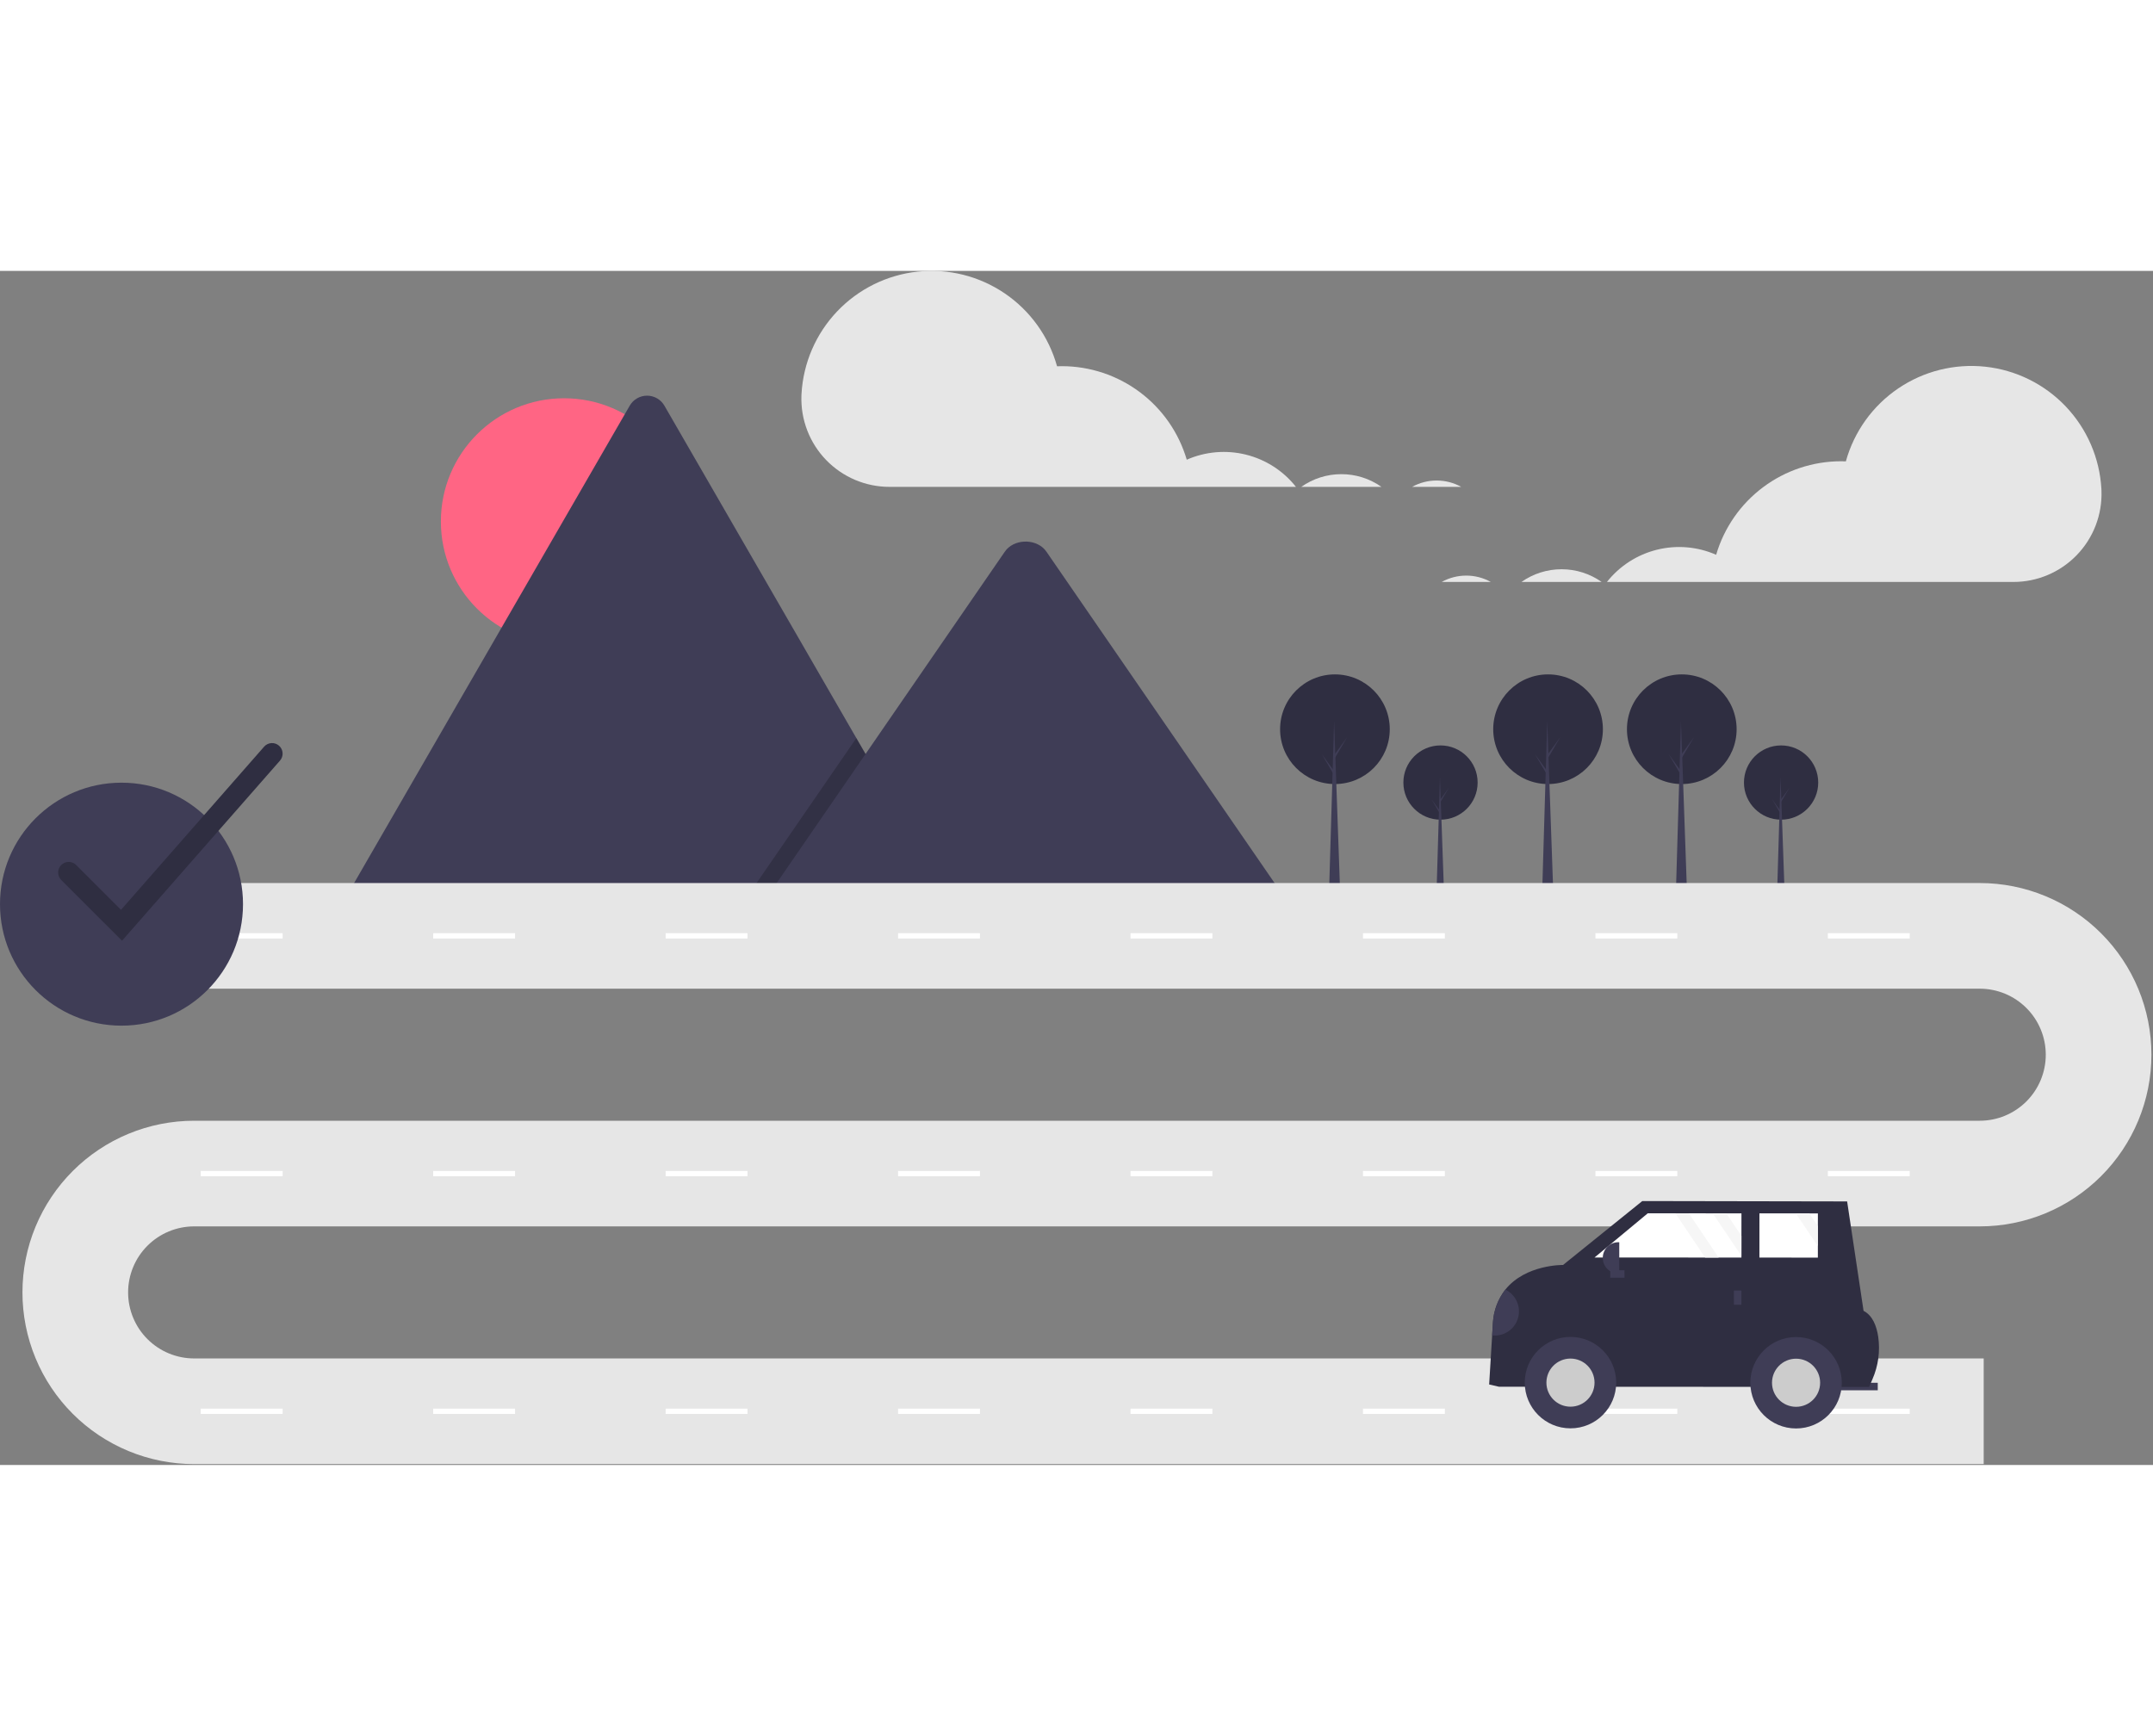 <svg width="568" height="458" viewBox="0 0 887 492" fill="none" xmlns="http://www.w3.org/2000/svg">
<rect x="0" y="0" width="887" height="492" fill="#808080" stroke="none"/>
<g clip-path="url(#clip0_126_724)">
<path d="M232.396 154.009C260.431 154.009 283.159 131.282 283.159 103.247C283.159 75.211 260.431 52.484 232.396 52.484C204.361 52.484 181.633 75.211 181.633 103.247C181.633 131.282 204.361 154.009 232.396 154.009Z" fill="#FF6584"/>
<path d="M391.582 259.678H142.556C142.244 259.682 141.932 259.658 141.625 259.605L259.403 55.596C260.122 54.325 261.165 53.269 262.426 52.533C263.687 51.798 265.121 51.41 266.58 51.41C268.04 51.41 269.474 51.798 270.735 52.533C271.996 53.269 273.039 54.325 273.758 55.596L352.802 192.502L356.589 199.052L391.582 259.678Z" fill="#3F3D56"/>
<path opacity="0.2" d="M391.582 259.678H306.558L348.296 199.052L351.3 194.685L352.802 192.502L356.589 199.052L391.582 259.678Z" fill="black"/>
<path d="M530.238 259.678H314.851L356.588 199.052L359.592 194.685L413.98 115.678C417.546 110.5 426.124 110.177 430.316 114.701C430.598 115.01 430.859 115.336 431.099 115.678L530.238 259.678Z" fill="#3F3D56"/>
<path d="M593.464 226.116C601.912 226.116 608.76 219.268 608.76 210.82C608.76 202.372 601.912 195.523 593.464 195.523C585.015 195.523 578.167 202.372 578.167 210.82C578.167 219.268 585.015 226.116 593.464 226.116Z" fill="#2F2E41"/>
<path d="M594.938 256.894H591.805L593.233 208.516L594.938 256.894Z" fill="#3F3D56"/>
<path d="M593.509 217.685L596.873 213.031L593.463 218.837L593.095 218.192L593.509 217.685Z" fill="#3F3D56"/>
<path d="M593.141 222.384L589.777 217.731L593.187 223.536L593.555 222.891L593.141 222.384Z" fill="#3F3D56"/>
<path d="M733.78 226.116C742.228 226.116 749.076 219.268 749.076 210.82C749.076 202.372 742.228 195.523 733.78 195.523C725.332 195.523 718.483 202.372 718.483 210.82C718.483 219.268 725.332 226.116 733.78 226.116Z" fill="#2F2E41"/>
<path d="M735.254 256.894H732.121L733.55 208.516L735.254 256.894Z" fill="#3F3D56"/>
<path d="M733.826 217.685L737.19 213.031L733.78 218.837L733.411 218.192L733.826 217.685Z" fill="#3F3D56"/>
<path d="M733.458 222.384L730.094 217.731L733.504 223.536L733.872 222.891L733.458 222.384Z" fill="#3F3D56"/>
<path d="M637.775 211.438C650.252 211.438 660.366 201.324 660.366 188.847C660.366 176.37 650.252 166.255 637.775 166.255C625.298 166.255 615.183 176.37 615.183 188.847C615.183 201.324 625.298 211.438 637.775 211.438Z" fill="#2F2E41"/>
<path d="M639.952 256.894H635.325L637.434 185.444L639.952 256.894Z" fill="#3F3D56"/>
<path d="M637.843 198.985L642.81 192.113L637.775 200.687L637.23 199.734L637.843 198.985Z" fill="#3F3D56"/>
<path d="M637.298 205.926L632.331 199.054L637.366 207.627L637.911 206.675L637.298 205.926Z" fill="#3F3D56"/>
<path d="M692.868 211.438C705.345 211.438 715.46 201.324 715.46 188.847C715.46 176.37 705.345 166.255 692.868 166.255C680.391 166.255 670.276 176.37 670.276 188.847C670.276 201.324 680.391 211.438 692.868 211.438Z" fill="#2F2E41"/>
<path d="M695.046 256.894H690.419L692.528 185.444L695.046 256.894Z" fill="#3F3D56"/>
<path d="M692.936 198.985L697.904 192.113L692.868 200.687L692.324 199.734L692.936 198.985Z" fill="#3F3D56"/>
<path d="M692.392 205.926L687.424 199.054L692.46 207.627L693.004 206.675L692.392 205.926Z" fill="#3F3D56"/>
<path d="M549.969 211.438C562.446 211.438 572.561 201.324 572.561 188.847C572.561 176.37 562.446 166.255 549.969 166.255C537.492 166.255 527.377 176.37 527.377 188.847C527.377 201.324 537.492 211.438 549.969 211.438Z" fill="#2F2E41"/>
<path d="M552.146 256.894H547.519L549.629 185.444L552.146 256.894Z" fill="#3F3D56"/>
<path d="M550.037 198.985L555.004 192.113L549.969 200.687L549.425 199.734L550.037 198.985Z" fill="#3F3D56"/>
<path d="M549.493 205.926L544.525 199.054L549.561 207.627L550.105 206.675L549.493 205.926Z" fill="#3F3D56"/>
<path d="M817.25 491.631H79.984C70.695 491.631 61.497 489.801 52.915 486.247C44.333 482.692 36.536 477.482 29.968 470.914C23.399 464.345 18.189 456.548 14.634 447.966C11.08 439.384 9.25 430.186 9.25 420.897C9.25 411.608 11.08 402.41 14.634 393.828C18.189 385.246 23.399 377.449 29.968 370.88C36.536 364.312 44.333 359.102 52.915 355.547C61.497 351.993 70.695 350.163 79.984 350.163H815.617C822.833 350.163 829.753 347.297 834.855 342.195C839.957 337.093 842.823 330.173 842.823 322.958C842.823 315.742 839.957 308.823 834.855 303.721C829.753 298.619 822.833 295.752 815.617 295.752H55.499V252.224H815.617C834.377 252.224 852.369 259.676 865.634 272.941C878.899 286.206 886.351 304.198 886.351 322.958C886.351 341.717 878.899 359.709 865.634 372.974C852.369 386.239 834.377 393.692 815.617 393.692H79.984C72.769 393.692 65.849 396.558 60.747 401.66C55.645 406.762 52.779 413.682 52.779 420.897C52.779 428.112 55.645 435.032 60.747 440.134C65.849 445.236 72.769 448.102 79.984 448.102H817.25V491.631Z" fill="#E6E6E6"/>
<path d="M116.439 272.9H82.705V275.076H116.439V272.9Z" fill="white"/>
<path d="M212.202 272.9H178.467V275.076H212.202V272.9Z" fill="white"/>
<path d="M307.965 272.9H274.23V275.076H307.965V272.9Z" fill="white"/>
<path d="M403.728 272.9H369.993V275.076H403.728V272.9Z" fill="white"/>
<path d="M499.491 272.9H465.756V275.076H499.491V272.9Z" fill="white"/>
<path d="M595.254 272.9H561.519V275.076H595.254V272.9Z" fill="white"/>
<path d="M691.017 272.9H657.282V275.076H691.017V272.9Z" fill="white"/>
<path d="M786.78 272.9H753.045V275.076H786.78V272.9Z" fill="white"/>
<path d="M116.439 370.839H82.705V373.016H116.439V370.839Z" fill="white"/>
<path d="M212.202 370.839H178.467V373.016H212.202V370.839Z" fill="white"/>
<path d="M307.965 370.839H274.23V373.016H307.965V370.839Z" fill="white"/>
<path d="M403.728 370.839H369.993V373.016H403.728V370.839Z" fill="white"/>
<path d="M499.491 370.839H465.756V373.016H499.491V370.839Z" fill="white"/>
<path d="M595.254 370.839H561.519V373.016H595.254V370.839Z" fill="white"/>
<path d="M691.017 370.839H657.282V373.016H691.017V370.839Z" fill="white"/>
<path d="M786.78 370.839H753.045V373.016H786.78V370.839Z" fill="white"/>
<path d="M116.439 468.779H82.705V470.955H116.439V468.779Z" fill="white"/>
<path d="M212.202 468.779H178.467V470.955H212.202V468.779Z" fill="white"/>
<path d="M307.965 468.779H274.23V470.955H307.965V468.779Z" fill="white"/>
<path d="M403.728 468.779H369.993V470.955H403.728V468.779Z" fill="white"/>
<path d="M499.491 468.779H465.756V470.955H499.491V468.779Z" fill="white"/>
<path d="M595.254 468.779H561.519V470.955H595.254V468.779Z" fill="white"/>
<path d="M691.017 468.779H657.282V470.955H691.017V468.779Z" fill="white"/>
<path d="M786.78 468.779H753.045V470.955H786.78V468.779Z" fill="white"/>
<path d="M591.868 86.374C595.412 86.371 598.898 87.272 601.997 88.991H581.765C584.854 87.272 588.332 86.371 591.868 86.374Z" fill="#E6E6E6"/>
<path d="M552.607 83.757C558.527 83.75 564.304 85.579 569.141 88.992H536.095C540.926 85.583 546.694 83.754 552.607 83.757Z" fill="#E6E6E6"/>
<path d="M330.212 50.623C330.93 37.927 336.133 25.899 344.895 16.683C353.656 7.467 365.406 1.662 378.049 0.304C390.693 -1.055 403.407 2.121 413.927 9.265C424.446 16.409 432.087 27.057 435.486 39.31C436.136 39.287 436.785 39.261 437.441 39.261C449.033 39.263 460.313 43.019 469.594 49.965C478.874 56.912 485.655 66.677 488.923 77.799C496.605 74.424 505.189 73.692 513.331 75.717C521.473 77.743 528.714 82.411 533.919 88.992H366.547C361.664 89.005 356.829 88.034 352.33 86.135C347.832 84.236 343.763 81.449 340.367 77.941C336.971 74.432 334.317 70.275 332.566 65.717C330.815 61.159 330.001 56.294 330.174 51.414C330.184 51.151 330.197 50.887 330.212 50.623Z" fill="#E6E6E6"/>
<path d="M604.081 125.55C600.537 125.546 597.05 126.447 593.952 128.167H614.184C611.094 126.448 607.617 125.547 604.081 125.55Z" fill="#E6E6E6"/>
<path d="M643.342 122.933C637.422 122.926 631.645 124.755 626.808 128.167H659.853C655.022 124.759 649.254 122.93 643.342 122.933Z" fill="#E6E6E6"/>
<path d="M865.737 89.799C865.019 77.103 859.815 65.075 851.054 55.859C842.292 46.643 830.542 40.838 817.899 39.48C805.256 38.121 792.541 41.297 782.022 48.441C771.502 55.585 763.862 66.233 760.463 78.486C759.813 78.463 759.163 78.437 758.507 78.437C746.915 78.439 735.635 82.194 726.355 89.141C717.075 96.088 710.293 105.853 707.025 116.975C699.344 113.6 690.76 112.868 682.618 114.893C674.475 116.918 667.235 121.587 662.03 128.167H829.402C834.285 128.181 839.12 127.21 843.618 125.311C848.117 123.412 852.186 120.625 855.582 117.116C858.978 113.608 861.631 109.45 863.383 104.892C865.134 100.334 865.948 95.47 865.775 90.59C865.764 90.327 865.752 90.063 865.737 89.799Z" fill="#E6E6E6"/>
<path d="M754.152 461.212L773.604 461.223L773.606 458.135L754.154 458.125L754.152 461.212Z" fill="#3F3D56"/>
<path d="M613.507 458.821L617.521 459.75L770.054 459.831L771.426 456.636C773.818 451.154 774.639 445.115 773.797 439.194C773.14 434.78 771.494 430.395 767.755 428.49L760.986 383.405L676.597 383.254L643.948 409.588C643.948 409.588 628.546 409.312 620.179 419.728C617.161 423.601 615.379 428.294 615.065 433.194L614.735 438.613L613.507 458.821Z" fill="#2F2E41"/>
<path d="M647.009 476.903C657.412 476.903 665.844 468.47 665.844 458.068C665.844 447.665 657.412 439.232 647.009 439.232C636.607 439.232 628.174 447.665 628.174 458.068C628.174 468.47 636.607 476.903 647.009 476.903Z" fill="#3F3D56"/>
<path d="M647.009 467.981C652.484 467.981 656.923 463.542 656.923 458.068C656.923 452.593 652.484 448.154 647.009 448.154C641.534 448.154 637.096 452.593 637.096 458.068C637.096 463.542 641.534 467.981 647.009 467.981Z" fill="#CCCCCC"/>
<path d="M739.95 476.952C750.352 476.952 758.785 468.52 758.785 458.117C758.785 447.715 750.352 439.282 739.95 439.282C729.547 439.282 721.115 447.715 721.115 458.117C721.115 468.52 729.547 476.952 739.95 476.952Z" fill="#3F3D56"/>
<path d="M739.95 468.031C745.425 468.031 749.863 463.592 749.863 458.117C749.863 452.642 745.425 448.204 739.95 448.204C734.475 448.204 730.037 452.642 730.037 458.117C730.037 463.592 734.475 468.031 739.95 468.031Z" fill="#CCCCCC"/>
<path d="M656.92 406.511L702.483 406.53H708.045L717.435 406.537V405.852L717.442 397.594L717.449 388.322H711.201L705.639 388.316L695.787 388.309H690.225L678.851 388.302L656.92 406.511Z" fill="white"/>
<path d="M724.849 406.544L748.929 406.557L748.935 401.832V393.574L748.942 388.342H745.416L739.854 388.335L724.856 388.329L724.849 406.544Z" fill="white"/>
<path d="M714.339 425.991L717.427 425.993L717.43 420.126L714.342 420.124L714.339 425.991Z" fill="#3F3D56"/>
<path d="M669.264 414.851L669.266 411.764L663.399 411.761L663.397 414.848L669.264 414.851Z" fill="#3F3D56"/>
<path d="M667.104 413.121L666.764 413.121C665.916 413.12 665.077 412.953 664.295 412.628C663.512 412.304 662.801 411.828 662.202 411.228C661.603 410.629 661.128 409.917 660.804 409.134C660.48 408.351 660.313 407.512 660.314 406.664C660.314 405.817 660.482 404.978 660.807 404.195C661.131 403.412 661.607 402.701 662.207 402.102C662.806 401.503 663.518 401.028 664.301 400.704C665.084 400.38 665.923 400.214 666.771 400.214L667.11 400.214L667.104 413.121Z" fill="#3F3D56"/>
<path d="M614.734 438.613C617.069 438.867 619.419 438.289 621.37 436.98C623.32 435.672 624.746 433.717 625.397 431.46C626.048 429.203 625.881 426.789 624.927 424.643C623.972 422.497 622.291 420.757 620.179 419.729C617.161 423.602 615.378 428.294 615.065 433.194L614.734 438.613Z" fill="#3F3D56"/>
<path d="M705.639 388.316L717.435 405.852L717.442 397.594L711.201 388.322L705.639 388.316Z" fill="#F6F6F6"/>
<path d="M739.854 388.335L748.935 401.832V393.574L745.416 388.342L739.854 388.335Z" fill="#F6F6F6"/>
<path d="M690.225 388.309L702.483 406.53H708.045L695.787 388.309H690.225Z" fill="#F6F6F6"/>
<path d="M50.058 310.987C77.704 310.987 100.116 288.576 100.116 260.929C100.116 233.283 77.704 210.872 50.058 210.872C22.412 210.872 0 233.283 0 260.929C0 288.576 22.412 310.987 50.058 310.987Z" fill="#3F3D56"/>
<path d="M50.266 276L25.215 250.949C24.401 250.133 23.943 249.026 23.944 247.872C23.945 246.718 24.403 245.612 25.219 244.796C26.035 243.981 27.141 243.522 28.295 243.521C29.448 243.521 30.555 243.978 31.372 244.793L49.85 263.271L108.814 196.032C109.575 195.165 110.649 194.637 111.8 194.562C112.951 194.488 114.085 194.873 114.952 195.633C115.819 196.394 116.349 197.467 116.425 198.618C116.502 199.769 116.118 200.903 115.359 201.771L50.266 276Z" fill="#2F2E41"/>
</g>
<defs>
<clipPath id="clip0_126_724">
<rect width="886.351" height="491.631" fill="white"/>
</clipPath>
</defs>
</svg>
